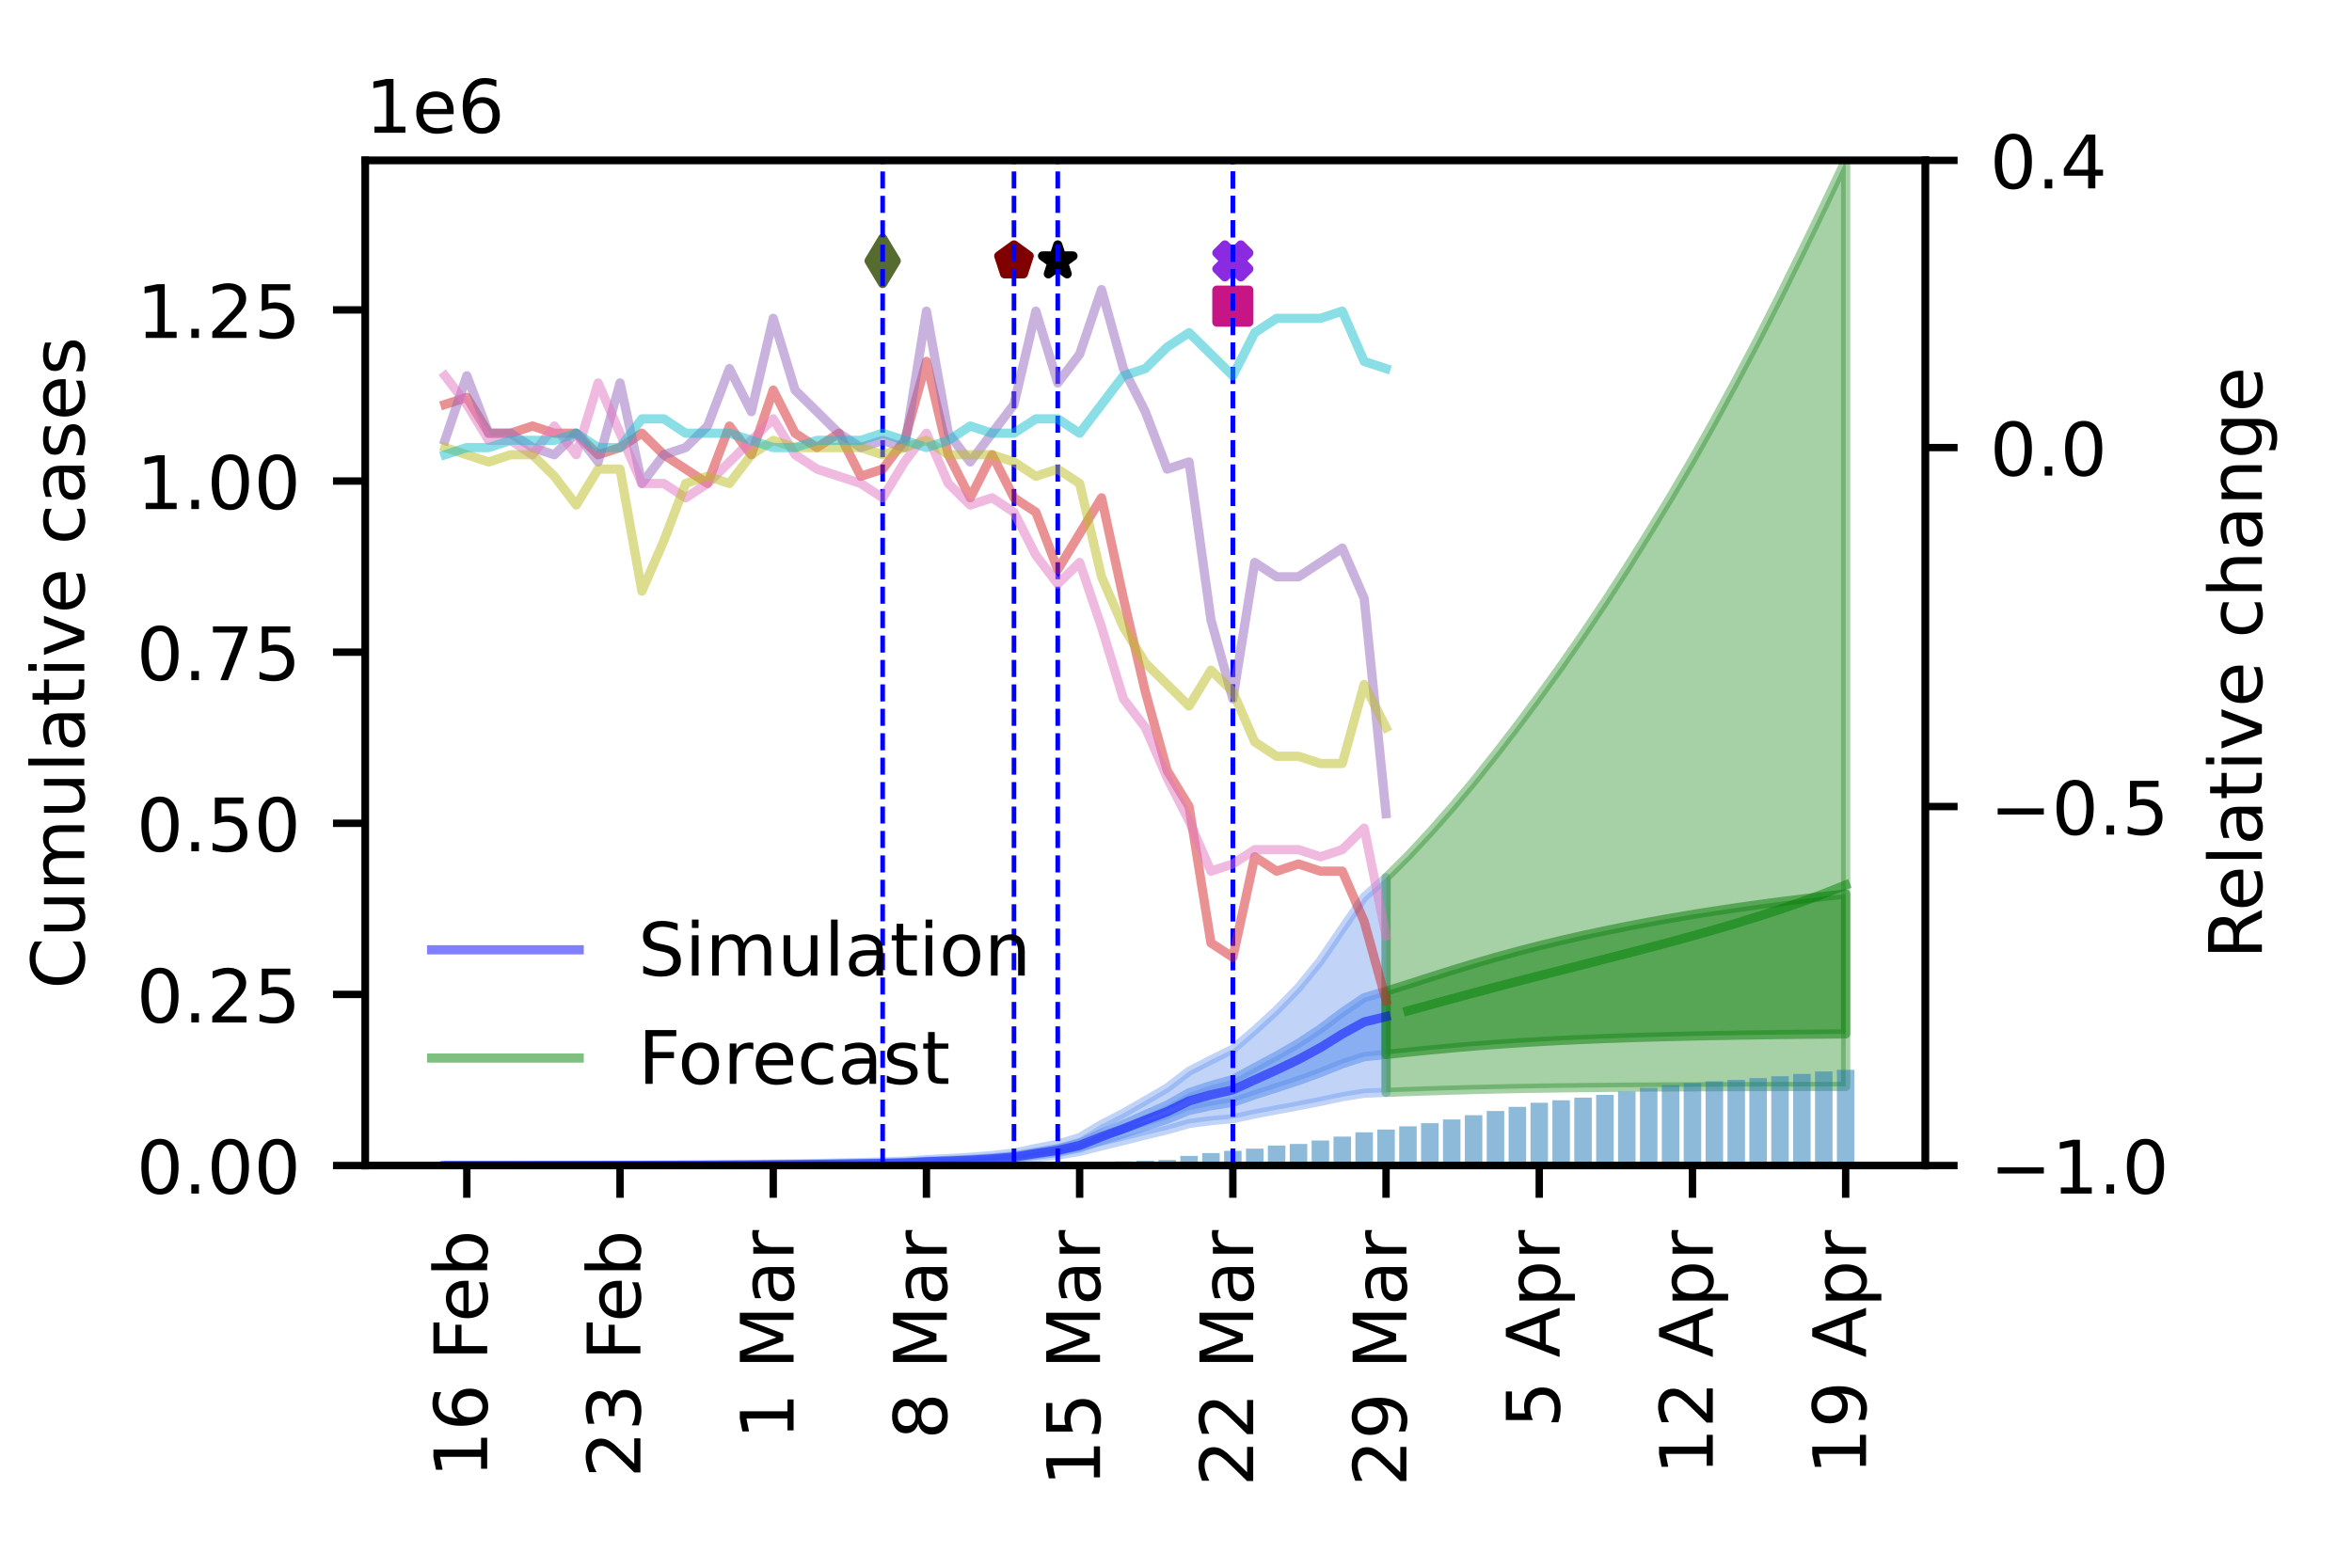 <?xml version="1.0" encoding="utf-8" standalone="no"?>
<!DOCTYPE svg PUBLIC "-//W3C//DTD SVG 1.1//EN"
  "http://www.w3.org/Graphics/SVG/1.1/DTD/svg11.dtd">
<!-- Created with matplotlib (https://matplotlib.org/) -->
<svg height="170.079pt" version="1.1" viewBox="0 0 255.118 170.079" width="255.118pt" xmlns="http://www.w3.org/2000/svg" xmlns:xlink="http://www.w3.org/1999/xlink">
 <defs>
  <style type="text/css">
*{stroke-linecap:butt;stroke-linejoin:round;}
  </style>
 </defs>
 <g id="figure_1">
  <g id="patch_1">
   <path d="M 0 170.079 
L 255.118 170.079 
L 255.118 0 
L 0 0 
z
" style="fill:#ffffff;"/>
  </g>
  <g id="axes_1">
   <g id="patch_2">
    <path d="M 39.62 126.449 
L 208.838 126.449 
L 208.838 17.4 
L 39.62 17.4 
z
" style="fill:#ffffff;"/>
   </g>
   <g id="PolyCollection_1">
    <defs>
     <path d="M 48.261 -43.633 
L 48.261 -43.63 
L 50.635 -43.631 
L 53.009 -43.631 
L 55.383 -43.631 
L 57.757 -43.631 
L 60.131 -43.632 
L 62.505 -43.632 
L 64.879 -43.633 
L 67.253 -43.634 
L 69.627 -43.635 
L 72.001 -43.636 
L 74.375 -43.638 
L 76.749 -43.641 
L 79.123 -43.645 
L 81.497 -43.65 
L 83.871 -43.66 
L 86.245 -43.671 
L 88.619 -43.684 
L 90.993 -43.7 
L 93.367 -43.719 
L 95.741 -43.745 
L 98.115 -43.777 
L 100.489 -43.858 
L 102.863 -43.916 
L 105.237 -43.982 
L 107.611 -44.085 
L 109.985 -44.234 
L 112.359 -44.509 
L 114.733 -44.769 
L 117.107 -45.161 
L 119.481 -45.761 
L 121.855 -46.336 
L 124.229 -46.937 
L 126.603 -47.504 
L 128.977 -48.188 
L 131.351 -48.502 
L 133.725 -48.715 
L 136.099 -49.225 
L 138.473 -49.677 
L 140.847 -50.12 
L 143.221 -50.591 
L 145.595 -51.097 
L 147.969 -51.478 
L 150.343 -51.569 
L 150.343 -74.851 
L 150.343 -74.851 
L 147.969 -72.755 
L 145.595 -69.318 
L 143.221 -65.828 
L 140.847 -62.923 
L 138.473 -60.47 
L 136.099 -58.301 
L 133.725 -56.257 
L 131.351 -55.083 
L 128.977 -53.858 
L 126.603 -52.046 
L 124.229 -50.667 
L 121.855 -49.3 
L 119.481 -48.082 
L 117.107 -46.663 
L 114.733 -45.937 
L 112.359 -45.484 
L 109.985 -44.979 
L 107.611 -44.718 
L 105.237 -44.527 
L 102.863 -44.389 
L 100.489 -44.27 
L 98.115 -44.098 
L 95.741 -44.021 
L 93.367 -43.957 
L 90.993 -43.904 
L 88.619 -43.859 
L 86.245 -43.82 
L 83.871 -43.786 
L 81.497 -43.748 
L 79.123 -43.727 
L 76.749 -43.707 
L 74.375 -43.694 
L 72.001 -43.684 
L 69.627 -43.675 
L 67.253 -43.669 
L 64.879 -43.66 
L 62.505 -43.655 
L 60.131 -43.65 
L 57.757 -43.647 
L 55.383 -43.644 
L 53.009 -43.64 
L 50.635 -43.637 
L 48.261 -43.633 
z
" id="mb5a19b6f37" style="stroke:#6495ed;stroke-opacity:0.4;"/>
    </defs>
    <g clip-path="url(#p55fddea83b)">
     <use style="fill:#6495ed;fill-opacity:0.4;stroke:#6495ed;stroke-opacity:0.4;" x="0" xlink:href="#mb5a19b6f37" y="170.079"/>
    </g>
   </g>
   <g id="PolyCollection_2">
    <defs>
     <path d="M 48.261 -43.632 
L 48.261 -43.631 
L 50.635 -43.631 
L 53.009 -43.632 
L 55.383 -43.633 
L 57.757 -43.633 
L 60.131 -43.634 
L 62.505 -43.635 
L 64.879 -43.637 
L 67.253 -43.639 
L 69.627 -43.641 
L 72.001 -43.644 
L 74.375 -43.647 
L 76.749 -43.652 
L 79.123 -43.66 
L 81.497 -43.668 
L 83.871 -43.684 
L 86.245 -43.7 
L 88.619 -43.72 
L 90.993 -43.743 
L 93.367 -43.77 
L 95.741 -43.806 
L 98.115 -43.85 
L 100.489 -43.955 
L 102.863 -44.029 
L 105.237 -44.113 
L 107.611 -44.24 
L 109.985 -44.418 
L 112.359 -44.756 
L 114.733 -45.066 
L 117.107 -45.543 
L 119.481 -46.355 
L 121.855 -47.094 
L 124.229 -47.894 
L 126.603 -48.663 
L 128.977 -49.62 
L 131.351 -50.121 
L 133.725 -50.491 
L 136.099 -51.306 
L 138.473 -52.071 
L 140.847 -52.853 
L 143.221 -53.713 
L 145.595 -54.67 
L 147.969 -55.442 
L 150.343 -55.683 
L 150.343 -62.54 
L 150.343 -62.54 
L 147.969 -61.84 
L 145.595 -60.233 
L 143.221 -58.447 
L 140.847 -56.886 
L 138.473 -55.52 
L 136.099 -54.246 
L 133.725 -52.96 
L 131.351 -52.305 
L 128.977 -51.52 
L 126.603 -50.181 
L 124.229 -49.14 
L 121.855 -48.083 
L 119.481 -47.124 
L 117.107 -46.044 
L 114.733 -45.454 
L 112.359 -45.079 
L 109.985 -44.665 
L 107.611 -44.449 
L 105.237 -44.293 
L 102.863 -44.185 
L 100.489 -44.091 
L 98.115 -43.955 
L 95.741 -43.897 
L 93.367 -43.848 
L 90.993 -43.81 
L 88.619 -43.777 
L 86.245 -43.748 
L 83.871 -43.725 
L 81.497 -43.699 
L 79.123 -43.686 
L 76.749 -43.673 
L 74.375 -43.664 
L 72.001 -43.658 
L 69.627 -43.653 
L 67.253 -43.65 
L 64.879 -43.645 
L 62.505 -43.642 
L 60.131 -43.64 
L 57.757 -43.638 
L 55.383 -43.636 
L 53.009 -43.635 
L 50.635 -43.633 
L 48.261 -43.632 
z
" id="mcb02dfc35e" style="stroke:#6495ed;stroke-opacity:0.6;"/>
    </defs>
    <g clip-path="url(#p55fddea83b)">
     <use style="fill:#6495ed;fill-opacity:0.6;stroke:#6495ed;stroke-opacity:0.6;" x="0" xlink:href="#mcb02dfc35e" y="170.079"/>
    </g>
   </g>
   <g id="PolyCollection_3">
    <defs>
     <path d="M 150.343 -74.851 
L 150.343 -51.569 
L 152.717 -51.656 
L 155.091 -51.739 
L 157.465 -51.813 
L 159.839 -51.878 
L 162.213 -51.934 
L 164.587 -51.983 
L 166.961 -52.023 
L 169.335 -52.058 
L 171.709 -52.087 
L 174.083 -52.11 
L 176.457 -52.13 
L 178.831 -52.147 
L 181.205 -52.161 
L 183.579 -52.172 
L 185.953 -52.182 
L 188.327 -52.19 
L 190.701 -52.196 
L 193.075 -52.202 
L 195.449 -52.206 
L 197.823 -52.21 
L 200.197 -52.213 
L 200.197 -152.679 
L 200.197 -152.679 
L 197.823 -147.659 
L 195.449 -142.764 
L 193.075 -137.96 
L 190.701 -133.293 
L 188.327 -128.794 
L 185.953 -124.419 
L 183.579 -120.19 
L 181.205 -116.144 
L 178.831 -112.25 
L 176.457 -108.433 
L 174.083 -104.767 
L 171.709 -101.235 
L 169.335 -97.812 
L 166.961 -94.524 
L 164.587 -91.338 
L 162.213 -88.254 
L 159.839 -85.275 
L 157.465 -82.448 
L 155.091 -79.753 
L 152.717 -77.206 
L 150.343 -74.851 
z
" id="m631fbbb62b" style="stroke:#228b22;stroke-opacity:0.4;"/>
    </defs>
    <g clip-path="url(#p55fddea83b)">
     <use style="fill:#228b22;fill-opacity:0.4;stroke:#228b22;stroke-opacity:0.4;" x="0" xlink:href="#m631fbbb62b" y="170.079"/>
    </g>
   </g>
   <g id="PolyCollection_4">
    <defs>
     <path d="M 150.343 -62.54 
L 150.343 -55.683 
L 152.717 -55.929 
L 155.091 -56.167 
L 157.465 -56.39 
L 159.839 -56.592 
L 162.213 -56.774 
L 164.587 -56.936 
L 166.961 -57.078 
L 169.335 -57.203 
L 171.709 -57.312 
L 174.083 -57.408 
L 176.457 -57.491 
L 178.831 -57.564 
L 181.205 -57.627 
L 183.579 -57.683 
L 185.953 -57.731 
L 188.327 -57.773 
L 190.701 -57.809 
L 193.075 -57.841 
L 195.449 -57.869 
L 197.823 -57.893 
L 200.197 -57.914 
L 200.197 -73.088 
L 200.197 -73.088 
L 197.823 -72.822 
L 195.449 -72.541 
L 193.075 -72.243 
L 190.701 -71.928 
L 188.327 -71.594 
L 185.953 -71.239 
L 183.579 -70.862 
L 181.205 -70.46 
L 178.831 -70.034 
L 176.457 -69.58 
L 174.083 -69.1 
L 171.709 -68.591 
L 169.335 -68.049 
L 166.961 -67.477 
L 164.587 -66.864 
L 162.213 -66.214 
L 159.839 -65.525 
L 157.465 -64.802 
L 155.091 -64.05 
L 152.717 -63.288 
L 150.343 -62.54 
z
" id="mbbcbceb2f5" style="stroke:#228b22;stroke-opacity:0.6;"/>
    </defs>
    <g clip-path="url(#p55fddea83b)">
     <use style="fill:#228b22;fill-opacity:0.6;stroke:#228b22;stroke-opacity:0.6;" x="0" xlink:href="#mbbcbceb2f5" y="170.079"/>
    </g>
   </g>
   <g id="PathCollection_1">
    <defs>
     <path d="M -0.866 1.732 
L 0 0.866 
L 0.866 1.732 
L 1.732 0.866 
L 0.866 0 
L 1.732 -0.866 
L 0.866 -1.732 
L 0 -0.866 
L -0.866 -1.732 
L -1.732 -0.866 
L -0.866 0 
L -1.732 0.866 
z
" id="m91abca6d76" style="stroke:#8a2be2;"/>
    </defs>
    <g clip-path="url(#p55fddea83b)">
     <use style="fill:#8a2be2;stroke:#8a2be2;" x="133.725" xlink:href="#m91abca6d76" y="28.305"/>
    </g>
   </g>
   <g id="PathCollection_2">
    <defs>
     <path d="M 0 -1.732 
L -0.389 -0.535 
L -1.647 -0.535 
L -0.629 0.204 
L -1.018 1.401 
L -0 0.662 
L 1.018 1.401 
L 0.629 0.204 
L 1.647 -0.535 
L 0.389 -0.535 
z
" id="mb34e54c71e" style="stroke:#000000;"/>
    </defs>
    <g clip-path="url(#p55fddea83b)">
     <use style="stroke:#000000;" x="114.733" xlink:href="#mb34e54c71e" y="28.305"/>
    </g>
   </g>
   <g id="PathCollection_3">
    <defs>
     <path d="M -1.732 1.732 
L 1.732 1.732 
L 1.732 -1.732 
L -1.732 -1.732 
z
" id="maecc2f9d85" style="stroke:#c71585;"/>
    </defs>
    <g clip-path="url(#p55fddea83b)">
     <use style="fill:#c71585;stroke:#c71585;" x="133.725" xlink:href="#maecc2f9d85" y="33.212"/>
    </g>
   </g>
   <g id="PathCollection_4">
    <defs>
     <path d="M 0 -1.732 
L -1.647 -0.535 
L -1.018 1.401 
L 1.018 1.401 
L 1.647 -0.535 
z
" id="mde4d536807" style="stroke:#800000;"/>
    </defs>
    <g clip-path="url(#p55fddea83b)">
     <use style="fill:#800000;stroke:#800000;" x="109.985" xlink:href="#mde4d536807" y="28.305"/>
    </g>
   </g>
   <g id="PathCollection_5">
    <defs>
     <path d="M -0 2.449 
L 1.47 0 
L 0 -2.449 
L -1.47 -0 
z
" id="m36ecbe4a88" style="stroke:#556b2f;"/>
    </defs>
    <g clip-path="url(#p55fddea83b)">
     <use style="fill:#556b2f;stroke:#556b2f;" x="95.741" xlink:href="#m36ecbe4a88" y="28.305"/>
    </g>
   </g>
   <g id="patch_3">
    <path clip-path="url(#p55fddea83b)" d="M 47.312 126.449 
L 49.211 126.449 
L 49.211 126.449 
L 47.312 126.449 
z
" style="fill:#1f77b4;opacity:0.5;"/>
   </g>
   <g id="patch_4">
    <path clip-path="url(#p55fddea83b)" d="M 49.686 126.449 
L 51.585 126.449 
L 51.585 126.449 
L 49.686 126.449 
z
" style="fill:#1f77b4;opacity:0.5;"/>
   </g>
   <g id="patch_5">
    <path clip-path="url(#p55fddea83b)" d="M 52.06 126.449 
L 53.959 126.449 
L 53.959 126.449 
L 52.06 126.449 
z
" style="fill:#1f77b4;opacity:0.5;"/>
   </g>
   <g id="patch_6">
    <path clip-path="url(#p55fddea83b)" d="M 54.434 126.449 
L 56.333 126.449 
L 56.333 126.449 
L 54.434 126.449 
z
" style="fill:#1f77b4;opacity:0.5;"/>
   </g>
   <g id="patch_7">
    <path clip-path="url(#p55fddea83b)" d="M 56.808 126.449 
L 58.707 126.449 
L 58.707 126.449 
L 56.808 126.449 
z
" style="fill:#1f77b4;opacity:0.5;"/>
   </g>
   <g id="patch_8">
    <path clip-path="url(#p55fddea83b)" d="M 59.182 126.449 
L 61.081 126.449 
L 61.081 126.449 
L 59.182 126.449 
z
" style="fill:#1f77b4;opacity:0.5;"/>
   </g>
   <g id="patch_9">
    <path clip-path="url(#p55fddea83b)" d="M 61.556 126.449 
L 63.455 126.449 
L 63.455 126.449 
L 61.556 126.449 
z
" style="fill:#1f77b4;opacity:0.5;"/>
   </g>
   <g id="patch_10">
    <path clip-path="url(#p55fddea83b)" d="M 63.93 126.449 
L 65.829 126.449 
L 65.829 126.449 
L 63.93 126.449 
z
" style="fill:#1f77b4;opacity:0.5;"/>
   </g>
   <g id="patch_11">
    <path clip-path="url(#p55fddea83b)" d="M 66.304 126.449 
L 68.203 126.449 
L 68.203 126.449 
L 66.304 126.449 
z
" style="fill:#1f77b4;opacity:0.5;"/>
   </g>
   <g id="patch_12">
    <path clip-path="url(#p55fddea83b)" d="M 68.678 126.449 
L 70.577 126.449 
L 70.577 126.449 
L 68.678 126.449 
z
" style="fill:#1f77b4;opacity:0.5;"/>
   </g>
   <g id="patch_13">
    <path clip-path="url(#p55fddea83b)" d="M 71.052 126.449 
L 72.951 126.449 
L 72.951 126.449 
L 71.052 126.449 
z
" style="fill:#1f77b4;opacity:0.5;"/>
   </g>
   <g id="patch_14">
    <path clip-path="url(#p55fddea83b)" d="M 73.426 126.449 
L 75.325 126.449 
L 75.325 126.449 
L 73.426 126.449 
z
" style="fill:#1f77b4;opacity:0.5;"/>
   </g>
   <g id="patch_15">
    <path clip-path="url(#p55fddea83b)" d="M 75.8 126.449 
L 77.699 126.449 
L 77.699 126.448 
L 75.8 126.448 
z
" style="fill:#1f77b4;opacity:0.5;"/>
   </g>
   <g id="patch_16">
    <path clip-path="url(#p55fddea83b)" d="M 78.174 126.449 
L 80.073 126.449 
L 80.073 126.446 
L 78.174 126.446 
z
" style="fill:#1f77b4;opacity:0.5;"/>
   </g>
   <g id="patch_17">
    <path clip-path="url(#p55fddea83b)" d="M 80.548 126.449 
L 82.447 126.449 
L 82.447 126.446 
L 80.548 126.446 
z
" style="fill:#1f77b4;opacity:0.5;"/>
   </g>
   <g id="patch_18">
    <path clip-path="url(#p55fddea83b)" d="M 82.922 126.449 
L 84.821 126.449 
L 84.821 126.442 
L 82.922 126.442 
z
" style="fill:#1f77b4;opacity:0.5;"/>
   </g>
   <g id="patch_19">
    <path clip-path="url(#p55fddea83b)" d="M 85.296 126.449 
L 87.195 126.449 
L 87.195 126.44 
L 85.296 126.44 
z
" style="fill:#1f77b4;opacity:0.5;"/>
   </g>
   <g id="patch_20">
    <path clip-path="url(#p55fddea83b)" d="M 87.67 126.449 
L 89.569 126.449 
L 89.569 126.438 
L 87.67 126.438 
z
" style="fill:#1f77b4;opacity:0.5;"/>
   </g>
   <g id="patch_21">
    <path clip-path="url(#p55fddea83b)" d="M 90.044 126.449 
L 91.943 126.449 
L 91.943 126.435 
L 90.044 126.435 
z
" style="fill:#1f77b4;opacity:0.5;"/>
   </g>
   <g id="patch_22">
    <path clip-path="url(#p55fddea83b)" d="M 92.418 126.449 
L 94.317 126.449 
L 94.317 126.43 
L 92.418 126.43 
z
" style="fill:#1f77b4;opacity:0.5;"/>
   </g>
   <g id="patch_23">
    <path clip-path="url(#p55fddea83b)" d="M 94.792 126.449 
L 96.691 126.449 
L 96.691 126.42 
L 94.792 126.42 
z
" style="fill:#1f77b4;opacity:0.5;"/>
   </g>
   <g id="patch_24">
    <path clip-path="url(#p55fddea83b)" d="M 97.166 126.449 
L 99.065 126.449 
L 99.065 126.399 
L 97.166 126.399 
z
" style="fill:#1f77b4;opacity:0.5;"/>
   </g>
   <g id="patch_25">
    <path clip-path="url(#p55fddea83b)" d="M 99.54 126.449 
L 101.439 126.449 
L 101.439 126.387 
L 99.54 126.387 
z
" style="fill:#1f77b4;opacity:0.5;"/>
   </g>
   <g id="patch_26">
    <path clip-path="url(#p55fddea83b)" d="M 101.914 126.449 
L 103.813 126.449 
L 103.813 126.383 
L 101.914 126.383 
z
" style="fill:#1f77b4;opacity:0.5;"/>
   </g>
   <g id="patch_27">
    <path clip-path="url(#p55fddea83b)" d="M 104.288 126.449 
L 106.187 126.449 
L 106.187 126.365 
L 104.288 126.365 
z
" style="fill:#1f77b4;opacity:0.5;"/>
   </g>
   <g id="patch_28">
    <path clip-path="url(#p55fddea83b)" d="M 106.662 126.449 
L 108.561 126.449 
L 108.561 126.354 
L 106.662 126.354 
z
" style="fill:#1f77b4;opacity:0.5;"/>
   </g>
   <g id="patch_29">
    <path clip-path="url(#p55fddea83b)" d="M 109.036 126.449 
L 110.935 126.449 
L 110.935 126.333 
L 109.036 126.333 
z
" style="fill:#1f77b4;opacity:0.5;"/>
   </g>
   <g id="patch_30">
    <path clip-path="url(#p55fddea83b)" d="M 111.41 126.449 
L 113.309 126.449 
L 113.309 126.274 
L 111.41 126.274 
z
" style="fill:#1f77b4;opacity:0.5;"/>
   </g>
   <g id="patch_31">
    <path clip-path="url(#p55fddea83b)" d="M 113.783 126.449 
L 115.683 126.449 
L 115.683 126.222 
L 113.783 126.222 
z
" style="fill:#1f77b4;opacity:0.5;"/>
   </g>
   <g id="patch_32">
    <path clip-path="url(#p55fddea83b)" d="M 116.157 126.449 
L 118.057 126.449 
L 118.057 126.168 
L 116.157 126.168 
z
" style="fill:#1f77b4;opacity:0.5;"/>
   </g>
   <g id="patch_33">
    <path clip-path="url(#p55fddea83b)" d="M 118.531 126.449 
L 120.431 126.449 
L 120.431 126.091 
L 118.531 126.091 
z
" style="fill:#1f77b4;opacity:0.5;"/>
   </g>
   <g id="patch_34">
    <path clip-path="url(#p55fddea83b)" d="M 120.905 126.449 
L 122.805 126.449 
L 122.805 126.003 
L 120.905 126.003 
z
" style="fill:#1f77b4;opacity:0.5;"/>
   </g>
   <g id="patch_35">
    <path clip-path="url(#p55fddea83b)" d="M 123.279 126.449 
L 125.179 126.449 
L 125.179 125.918 
L 123.279 125.918 
z
" style="fill:#1f77b4;opacity:0.5;"/>
   </g>
   <g id="patch_36">
    <path clip-path="url(#p55fddea83b)" d="M 125.653 126.449 
L 127.553 126.449 
L 127.553 125.841 
L 125.653 125.841 
z
" style="fill:#1f77b4;opacity:0.5;"/>
   </g>
   <g id="patch_37">
    <path clip-path="url(#p55fddea83b)" d="M 128.027 126.449 
L 129.927 126.449 
L 129.927 125.4 
L 128.027 125.4 
z
" style="fill:#1f77b4;opacity:0.5;"/>
   </g>
   <g id="patch_38">
    <path clip-path="url(#p55fddea83b)" d="M 130.401 126.449 
L 132.301 126.449 
L 132.301 125.099 
L 130.401 125.099 
z
" style="fill:#1f77b4;opacity:0.5;"/>
   </g>
   <g id="patch_39">
    <path clip-path="url(#p55fddea83b)" d="M 132.775 126.449 
L 134.675 126.449 
L 134.675 124.856 
L 132.775 124.856 
z
" style="fill:#1f77b4;opacity:0.5;"/>
   </g>
   <g id="patch_40">
    <path clip-path="url(#p55fddea83b)" d="M 135.149 126.449 
L 137.049 126.449 
L 137.049 124.61 
L 135.149 124.61 
z
" style="fill:#1f77b4;opacity:0.5;"/>
   </g>
   <g id="patch_41">
    <path clip-path="url(#p55fddea83b)" d="M 137.523 126.449 
L 139.423 126.449 
L 139.423 124.281 
L 137.523 124.281 
z
" style="fill:#1f77b4;opacity:0.5;"/>
   </g>
   <g id="patch_42">
    <path clip-path="url(#p55fddea83b)" d="M 139.897 126.449 
L 141.797 126.449 
L 141.797 124.107 
L 139.897 124.107 
z
" style="fill:#1f77b4;opacity:0.5;"/>
   </g>
   <g id="patch_43">
    <path clip-path="url(#p55fddea83b)" d="M 142.271 126.449 
L 144.171 126.449 
L 144.171 123.739 
L 142.271 123.739 
z
" style="fill:#1f77b4;opacity:0.5;"/>
   </g>
   <g id="patch_44">
    <path clip-path="url(#p55fddea83b)" d="M 144.645 126.449 
L 146.545 126.449 
L 146.545 123.309 
L 144.645 123.309 
z
" style="fill:#1f77b4;opacity:0.5;"/>
   </g>
   <g id="patch_45">
    <path clip-path="url(#p55fddea83b)" d="M 147.019 126.449 
L 148.919 126.449 
L 148.919 122.842 
L 147.019 122.842 
z
" style="fill:#1f77b4;opacity:0.5;"/>
   </g>
   <g id="patch_46">
    <path clip-path="url(#p55fddea83b)" d="M 149.393 126.449 
L 151.293 126.449 
L 151.293 122.548 
L 149.393 122.548 
z
" style="fill:#1f77b4;opacity:0.5;"/>
   </g>
   <g id="patch_47">
    <path clip-path="url(#p55fddea83b)" d="M 151.767 126.449 
L 153.667 126.449 
L 153.667 122.195 
L 151.767 122.195 
z
" style="fill:#1f77b4;opacity:0.5;"/>
   </g>
   <g id="patch_48">
    <path clip-path="url(#p55fddea83b)" d="M 154.141 126.449 
L 156.041 126.449 
L 156.041 121.852 
L 154.141 121.852 
z
" style="fill:#1f77b4;opacity:0.5;"/>
   </g>
   <g id="patch_49">
    <path clip-path="url(#p55fddea83b)" d="M 156.515 126.449 
L 158.415 126.449 
L 158.415 121.447 
L 156.515 121.447 
z
" style="fill:#1f77b4;opacity:0.5;"/>
   </g>
   <g id="patch_50">
    <path clip-path="url(#p55fddea83b)" d="M 158.889 126.449 
L 160.789 126.449 
L 160.789 120.99 
L 158.889 120.99 
z
" style="fill:#1f77b4;opacity:0.5;"/>
   </g>
   <g id="patch_51">
    <path clip-path="url(#p55fddea83b)" d="M 161.263 126.449 
L 163.163 126.449 
L 163.163 120.531 
L 161.263 120.531 
z
" style="fill:#1f77b4;opacity:0.5;"/>
   </g>
   <g id="patch_52">
    <path clip-path="url(#p55fddea83b)" d="M 163.637 126.449 
L 165.537 126.449 
L 165.537 120.08 
L 163.637 120.08 
z
" style="fill:#1f77b4;opacity:0.5;"/>
   </g>
   <g id="patch_53">
    <path clip-path="url(#p55fddea83b)" d="M 166.011 126.449 
L 167.91 126.449 
L 167.91 119.639 
L 166.011 119.639 
z
" style="fill:#1f77b4;opacity:0.5;"/>
   </g>
   <g id="patch_54">
    <path clip-path="url(#p55fddea83b)" d="M 168.385 126.449 
L 170.284 126.449 
L 170.284 119.366 
L 168.385 119.366 
z
" style="fill:#1f77b4;opacity:0.5;"/>
   </g>
   <g id="patch_55">
    <path clip-path="url(#p55fddea83b)" d="M 170.759 126.449 
L 172.658 126.449 
L 172.658 119.081 
L 170.759 119.081 
z
" style="fill:#1f77b4;opacity:0.5;"/>
   </g>
   <g id="patch_56">
    <path clip-path="url(#p55fddea83b)" d="M 173.133 126.449 
L 175.032 126.449 
L 175.032 118.784 
L 173.133 118.784 
z
" style="fill:#1f77b4;opacity:0.5;"/>
   </g>
   <g id="patch_57">
    <path clip-path="url(#p55fddea83b)" d="M 175.507 126.449 
L 177.406 126.449 
L 177.406 118.415 
L 175.507 118.415 
z
" style="fill:#1f77b4;opacity:0.5;"/>
   </g>
   <g id="patch_58">
    <path clip-path="url(#p55fddea83b)" d="M 177.881 126.449 
L 179.78 126.449 
L 179.78 118.019 
L 177.881 118.019 
z
" style="fill:#1f77b4;opacity:0.5;"/>
   </g>
   <g id="patch_59">
    <path clip-path="url(#p55fddea83b)" d="M 180.255 126.449 
L 182.154 126.449 
L 182.154 117.712 
L 180.255 117.712 
z
" style="fill:#1f77b4;opacity:0.5;"/>
   </g>
   <g id="patch_60">
    <path clip-path="url(#p55fddea83b)" d="M 182.629 126.449 
L 184.528 126.449 
L 184.528 117.503 
L 182.629 117.503 
z
" style="fill:#1f77b4;opacity:0.5;"/>
   </g>
   <g id="patch_61">
    <path clip-path="url(#p55fddea83b)" d="M 185.003 126.449 
L 186.902 126.449 
L 186.902 117.314 
L 185.003 117.314 
z
" style="fill:#1f77b4;opacity:0.5;"/>
   </g>
   <g id="patch_62">
    <path clip-path="url(#p55fddea83b)" d="M 187.377 126.449 
L 189.276 126.449 
L 189.276 117.16 
L 187.377 117.16 
z
" style="fill:#1f77b4;opacity:0.5;"/>
   </g>
   <g id="patch_63">
    <path clip-path="url(#p55fddea83b)" d="M 189.751 126.449 
L 191.65 126.449 
L 191.65 116.975 
L 189.751 116.975 
z
" style="fill:#1f77b4;opacity:0.5;"/>
   </g>
   <g id="patch_64">
    <path clip-path="url(#p55fddea83b)" d="M 192.125 126.449 
L 194.024 126.449 
L 194.024 116.762 
L 192.125 116.762 
z
" style="fill:#1f77b4;opacity:0.5;"/>
   </g>
   <g id="patch_65">
    <path clip-path="url(#p55fddea83b)" d="M 194.499 126.449 
L 196.398 126.449 
L 196.398 116.511 
L 194.499 116.511 
z
" style="fill:#1f77b4;opacity:0.5;"/>
   </g>
   <g id="patch_66">
    <path clip-path="url(#p55fddea83b)" d="M 196.873 126.449 
L 198.772 126.449 
L 198.772 116.243 
L 196.873 116.243 
z
" style="fill:#1f77b4;opacity:0.5;"/>
   </g>
   <g id="patch_67">
    <path clip-path="url(#p55fddea83b)" d="M 199.247 126.449 
L 201.146 126.449 
L 201.146 116.061 
L 199.247 116.061 
z
" style="fill:#1f77b4;opacity:0.5;"/>
   </g>
   <g id="matplotlib.axis_1">
    <g id="xtick_1">
     <g id="line2d_1">
      <defs>
       <path d="M 0 0 
L 0 3.5 
" id="ma083cf50a1" style="stroke:#000000;stroke-width:0.8;"/>
      </defs>
      <g>
       <use style="stroke:#000000;stroke-width:0.8;" x="200.197" xlink:href="#ma083cf50a1" y="126.449"/>
      </g>
     </g>
     <g id="text_1">
      <!-- 19 Apr -->
      <defs>
       <path d="M 12.406 8.297 
L 28.516 8.297 
L 28.516 63.922 
L 10.984 60.406 
L 10.984 69.391 
L 28.422 72.906 
L 38.281 72.906 
L 38.281 8.297 
L 54.391 8.297 
L 54.391 0 
L 12.406 0 
z
" id="DejaVuSans-49"/>
       <path d="M 10.984 1.516 
L 10.984 10.5 
Q 14.703 8.734 18.5 7.812 
Q 22.312 6.891 25.984 6.891 
Q 35.75 6.891 40.891 13.453 
Q 46.047 20.016 46.781 33.406 
Q 43.953 29.203 39.594 26.953 
Q 35.25 24.703 29.984 24.703 
Q 19.047 24.703 12.672 31.312 
Q 6.297 37.938 6.297 49.422 
Q 6.297 60.641 12.938 67.422 
Q 19.578 74.219 30.609 74.219 
Q 43.266 74.219 49.922 64.516 
Q 56.594 54.828 56.594 36.375 
Q 56.594 19.141 48.406 8.859 
Q 40.234 -1.422 26.422 -1.422 
Q 22.703 -1.422 18.891 -0.688 
Q 15.094 0.047 10.984 1.516 
z
M 30.609 32.422 
Q 37.25 32.422 41.125 36.953 
Q 45.016 41.5 45.016 49.422 
Q 45.016 57.281 41.125 61.844 
Q 37.25 66.406 30.609 66.406 
Q 23.969 66.406 20.094 61.844 
Q 16.219 57.281 16.219 49.422 
Q 16.219 41.5 20.094 36.953 
Q 23.969 32.422 30.609 32.422 
z
" id="DejaVuSans-57"/>
       <path id="DejaVuSans-32"/>
       <path d="M 34.188 63.188 
L 20.797 26.906 
L 47.609 26.906 
z
M 28.609 72.906 
L 39.797 72.906 
L 67.578 0 
L 57.328 0 
L 50.688 18.703 
L 17.828 18.703 
L 11.188 0 
L 0.781 0 
z
" id="DejaVuSans-65"/>
       <path d="M 18.109 8.203 
L 18.109 -20.797 
L 9.078 -20.797 
L 9.078 54.688 
L 18.109 54.688 
L 18.109 46.391 
Q 20.953 51.266 25.266 53.625 
Q 29.594 56 35.594 56 
Q 45.562 56 51.781 48.094 
Q 58.016 40.188 58.016 27.297 
Q 58.016 14.406 51.781 6.484 
Q 45.562 -1.422 35.594 -1.422 
Q 29.594 -1.422 25.266 0.953 
Q 20.953 3.328 18.109 8.203 
z
M 48.688 27.297 
Q 48.688 37.203 44.609 42.844 
Q 40.531 48.484 33.406 48.484 
Q 26.266 48.484 22.188 42.844 
Q 18.109 37.203 18.109 27.297 
Q 18.109 17.391 22.188 11.75 
Q 26.266 6.109 33.406 6.109 
Q 40.531 6.109 44.609 11.75 
Q 48.688 17.391 48.688 27.297 
z
" id="DejaVuSans-112"/>
       <path d="M 41.109 46.297 
Q 39.594 47.172 37.812 47.578 
Q 36.031 48 33.891 48 
Q 26.266 48 22.188 43.047 
Q 18.109 38.094 18.109 28.812 
L 18.109 0 
L 9.078 0 
L 9.078 54.688 
L 18.109 54.688 
L 18.109 46.188 
Q 20.953 51.172 25.484 53.578 
Q 30.031 56 36.531 56 
Q 37.453 56 38.578 55.875 
Q 39.703 55.766 41.062 55.516 
z
" id="DejaVuSans-114"/>
      </defs>
      <g transform="translate(202.404 160.011)rotate(-90)scale(0.08 -0.08)">
       <use xlink:href="#DejaVuSans-49"/>
       <use x="63.623" xlink:href="#DejaVuSans-57"/>
       <use x="127.246" xlink:href="#DejaVuSans-32"/>
       <use x="159.033" xlink:href="#DejaVuSans-65"/>
       <use x="227.441" xlink:href="#DejaVuSans-112"/>
       <use x="290.918" xlink:href="#DejaVuSans-114"/>
      </g>
     </g>
    </g>
    <g id="xtick_2">
     <g id="line2d_2">
      <g>
       <use style="stroke:#000000;stroke-width:0.8;" x="183.579" xlink:href="#ma083cf50a1" y="126.449"/>
      </g>
     </g>
     <g id="text_2">
      <!-- 12 Apr -->
      <defs>
       <path d="M 19.188 8.297 
L 53.609 8.297 
L 53.609 0 
L 7.328 0 
L 7.328 8.297 
Q 12.938 14.109 22.625 23.891 
Q 32.328 33.688 34.812 36.531 
Q 39.547 41.844 41.422 45.531 
Q 43.312 49.219 43.312 52.781 
Q 43.312 58.594 39.234 62.25 
Q 35.156 65.922 28.609 65.922 
Q 23.969 65.922 18.812 64.312 
Q 13.672 62.703 7.812 59.422 
L 7.812 69.391 
Q 13.766 71.781 18.938 73 
Q 24.125 74.219 28.422 74.219 
Q 39.75 74.219 46.484 68.547 
Q 53.219 62.891 53.219 53.422 
Q 53.219 48.922 51.531 44.891 
Q 49.859 40.875 45.406 35.406 
Q 44.188 33.984 37.641 27.219 
Q 31.109 20.453 19.188 8.297 
z
" id="DejaVuSans-50"/>
      </defs>
      <g transform="translate(185.786 160.011)rotate(-90)scale(0.08 -0.08)">
       <use xlink:href="#DejaVuSans-49"/>
       <use x="63.623" xlink:href="#DejaVuSans-50"/>
       <use x="127.246" xlink:href="#DejaVuSans-32"/>
       <use x="159.033" xlink:href="#DejaVuSans-65"/>
       <use x="227.441" xlink:href="#DejaVuSans-112"/>
       <use x="290.918" xlink:href="#DejaVuSans-114"/>
      </g>
     </g>
    </g>
    <g id="xtick_3">
     <g id="line2d_3">
      <g>
       <use style="stroke:#000000;stroke-width:0.8;" x="166.961" xlink:href="#ma083cf50a1" y="126.449"/>
      </g>
     </g>
     <g id="text_3">
      <!-- 5 Apr -->
      <defs>
       <path d="M 10.797 72.906 
L 49.516 72.906 
L 49.516 64.594 
L 19.828 64.594 
L 19.828 46.734 
Q 21.969 47.469 24.109 47.828 
Q 26.266 48.188 28.422 48.188 
Q 40.625 48.188 47.75 41.5 
Q 54.891 34.812 54.891 23.391 
Q 54.891 11.625 47.562 5.094 
Q 40.234 -1.422 26.906 -1.422 
Q 22.312 -1.422 17.547 -0.641 
Q 12.797 0.141 7.719 1.703 
L 7.719 11.625 
Q 12.109 9.234 16.797 8.062 
Q 21.484 6.891 26.703 6.891 
Q 35.156 6.891 40.078 11.328 
Q 45.016 15.766 45.016 23.391 
Q 45.016 31 40.078 35.438 
Q 35.156 39.891 26.703 39.891 
Q 22.75 39.891 18.812 39.016 
Q 14.891 38.141 10.797 36.281 
z
" id="DejaVuSans-53"/>
      </defs>
      <g transform="translate(169.168 154.921)rotate(-90)scale(0.08 -0.08)">
       <use xlink:href="#DejaVuSans-53"/>
       <use x="63.623" xlink:href="#DejaVuSans-32"/>
       <use x="95.41" xlink:href="#DejaVuSans-65"/>
       <use x="163.818" xlink:href="#DejaVuSans-112"/>
       <use x="227.295" xlink:href="#DejaVuSans-114"/>
      </g>
     </g>
    </g>
    <g id="xtick_4">
     <g id="line2d_4">
      <g>
       <use style="stroke:#000000;stroke-width:0.8;" x="150.343" xlink:href="#ma083cf50a1" y="126.449"/>
      </g>
     </g>
     <g id="text_4">
      <!-- 29 Mar -->
      <defs>
       <path d="M 9.812 72.906 
L 24.516 72.906 
L 43.109 23.297 
L 61.812 72.906 
L 76.516 72.906 
L 76.516 0 
L 66.891 0 
L 66.891 64.016 
L 48.094 14.016 
L 38.188 14.016 
L 19.391 64.016 
L 19.391 0 
L 9.812 0 
z
" id="DejaVuSans-77"/>
       <path d="M 34.281 27.484 
Q 23.391 27.484 19.188 25 
Q 14.984 22.516 14.984 16.5 
Q 14.984 11.719 18.141 8.906 
Q 21.297 6.109 26.703 6.109 
Q 34.188 6.109 38.703 11.406 
Q 43.219 16.703 43.219 25.484 
L 43.219 27.484 
z
M 52.203 31.203 
L 52.203 0 
L 43.219 0 
L 43.219 8.297 
Q 40.141 3.328 35.547 0.953 
Q 30.953 -1.422 24.312 -1.422 
Q 15.922 -1.422 10.953 3.297 
Q 6 8.016 6 15.922 
Q 6 25.141 12.172 29.828 
Q 18.359 34.516 30.609 34.516 
L 43.219 34.516 
L 43.219 35.406 
Q 43.219 41.609 39.141 45 
Q 35.062 48.391 27.688 48.391 
Q 23 48.391 18.547 47.266 
Q 14.109 46.141 10.016 43.891 
L 10.016 52.203 
Q 14.938 54.109 19.578 55.047 
Q 24.219 56 28.609 56 
Q 40.484 56 46.344 49.844 
Q 52.203 43.703 52.203 31.203 
z
" id="DejaVuSans-97"/>
      </defs>
      <g transform="translate(152.55 161.265)rotate(-90)scale(0.08 -0.08)">
       <use xlink:href="#DejaVuSans-50"/>
       <use x="63.623" xlink:href="#DejaVuSans-57"/>
       <use x="127.246" xlink:href="#DejaVuSans-32"/>
       <use x="159.033" xlink:href="#DejaVuSans-77"/>
       <use x="245.312" xlink:href="#DejaVuSans-97"/>
       <use x="306.592" xlink:href="#DejaVuSans-114"/>
      </g>
     </g>
    </g>
    <g id="xtick_5">
     <g id="line2d_5">
      <g>
       <use style="stroke:#000000;stroke-width:0.8;" x="133.725" xlink:href="#ma083cf50a1" y="126.449"/>
      </g>
     </g>
     <g id="text_5">
      <!-- 22 Mar -->
      <g transform="translate(135.933 161.265)rotate(-90)scale(0.08 -0.08)">
       <use xlink:href="#DejaVuSans-50"/>
       <use x="63.623" xlink:href="#DejaVuSans-50"/>
       <use x="127.246" xlink:href="#DejaVuSans-32"/>
       <use x="159.033" xlink:href="#DejaVuSans-77"/>
       <use x="245.312" xlink:href="#DejaVuSans-97"/>
       <use x="306.592" xlink:href="#DejaVuSans-114"/>
      </g>
     </g>
    </g>
    <g id="xtick_6">
     <g id="line2d_6">
      <g>
       <use style="stroke:#000000;stroke-width:0.8;" x="117.107" xlink:href="#ma083cf50a1" y="126.449"/>
      </g>
     </g>
     <g id="text_6">
      <!-- 15 Mar -->
      <g transform="translate(119.315 161.265)rotate(-90)scale(0.08 -0.08)">
       <use xlink:href="#DejaVuSans-49"/>
       <use x="63.623" xlink:href="#DejaVuSans-53"/>
       <use x="127.246" xlink:href="#DejaVuSans-32"/>
       <use x="159.033" xlink:href="#DejaVuSans-77"/>
       <use x="245.312" xlink:href="#DejaVuSans-97"/>
       <use x="306.592" xlink:href="#DejaVuSans-114"/>
      </g>
     </g>
    </g>
    <g id="xtick_7">
     <g id="line2d_7">
      <g>
       <use style="stroke:#000000;stroke-width:0.8;" x="100.489" xlink:href="#ma083cf50a1" y="126.449"/>
      </g>
     </g>
     <g id="text_7">
      <!-- 8 Mar -->
      <defs>
       <path d="M 31.781 34.625 
Q 24.75 34.625 20.719 30.859 
Q 16.703 27.094 16.703 20.516 
Q 16.703 13.922 20.719 10.156 
Q 24.75 6.391 31.781 6.391 
Q 38.812 6.391 42.859 10.172 
Q 46.922 13.969 46.922 20.516 
Q 46.922 27.094 42.891 30.859 
Q 38.875 34.625 31.781 34.625 
z
M 21.922 38.812 
Q 15.578 40.375 12.031 44.719 
Q 8.5 49.078 8.5 55.328 
Q 8.5 64.062 14.719 69.141 
Q 20.953 74.219 31.781 74.219 
Q 42.672 74.219 48.875 69.141 
Q 55.078 64.062 55.078 55.328 
Q 55.078 49.078 51.531 44.719 
Q 48 40.375 41.703 38.812 
Q 48.828 37.156 52.797 32.312 
Q 56.781 27.484 56.781 20.516 
Q 56.781 9.906 50.312 4.234 
Q 43.844 -1.422 31.781 -1.422 
Q 19.734 -1.422 13.25 4.234 
Q 6.781 9.906 6.781 20.516 
Q 6.781 27.484 10.781 32.312 
Q 14.797 37.156 21.922 38.812 
z
M 18.312 54.391 
Q 18.312 48.734 21.844 45.562 
Q 25.391 42.391 31.781 42.391 
Q 38.141 42.391 41.719 45.562 
Q 45.312 48.734 45.312 54.391 
Q 45.312 60.062 41.719 63.234 
Q 38.141 66.406 31.781 66.406 
Q 25.391 66.406 21.844 63.234 
Q 18.312 60.062 18.312 54.391 
z
" id="DejaVuSans-56"/>
      </defs>
      <g transform="translate(102.697 156.175)rotate(-90)scale(0.08 -0.08)">
       <use xlink:href="#DejaVuSans-56"/>
       <use x="63.623" xlink:href="#DejaVuSans-32"/>
       <use x="95.41" xlink:href="#DejaVuSans-77"/>
       <use x="181.689" xlink:href="#DejaVuSans-97"/>
       <use x="242.969" xlink:href="#DejaVuSans-114"/>
      </g>
     </g>
    </g>
    <g id="xtick_8">
     <g id="line2d_8">
      <g>
       <use style="stroke:#000000;stroke-width:0.8;" x="83.871" xlink:href="#ma083cf50a1" y="126.449"/>
      </g>
     </g>
     <g id="text_8">
      <!-- 1 Mar -->
      <g transform="translate(86.079 156.175)rotate(-90)scale(0.08 -0.08)">
       <use xlink:href="#DejaVuSans-49"/>
       <use x="63.623" xlink:href="#DejaVuSans-32"/>
       <use x="95.41" xlink:href="#DejaVuSans-77"/>
       <use x="181.689" xlink:href="#DejaVuSans-97"/>
       <use x="242.969" xlink:href="#DejaVuSans-114"/>
      </g>
     </g>
    </g>
    <g id="xtick_9">
     <g id="line2d_9">
      <g>
       <use style="stroke:#000000;stroke-width:0.8;" x="67.253" xlink:href="#ma083cf50a1" y="126.449"/>
      </g>
     </g>
     <g id="text_9">
      <!-- 23 Feb -->
      <defs>
       <path d="M 40.578 39.312 
Q 47.656 37.797 51.625 33 
Q 55.609 28.219 55.609 21.188 
Q 55.609 10.406 48.188 4.484 
Q 40.766 -1.422 27.094 -1.422 
Q 22.516 -1.422 17.656 -0.516 
Q 12.797 0.391 7.625 2.203 
L 7.625 11.719 
Q 11.719 9.328 16.594 8.109 
Q 21.484 6.891 26.812 6.891 
Q 36.078 6.891 40.938 10.547 
Q 45.797 14.203 45.797 21.188 
Q 45.797 27.641 41.281 31.266 
Q 36.766 34.906 28.719 34.906 
L 20.219 34.906 
L 20.219 43.016 
L 29.109 43.016 
Q 36.375 43.016 40.234 45.922 
Q 44.094 48.828 44.094 54.297 
Q 44.094 59.906 40.109 62.906 
Q 36.141 65.922 28.719 65.922 
Q 24.656 65.922 20.016 65.031 
Q 15.375 64.156 9.812 62.312 
L 9.812 71.094 
Q 15.438 72.656 20.344 73.438 
Q 25.25 74.219 29.594 74.219 
Q 40.828 74.219 47.359 69.109 
Q 53.906 64.016 53.906 55.328 
Q 53.906 49.266 50.438 45.094 
Q 46.969 40.922 40.578 39.312 
z
" id="DejaVuSans-51"/>
       <path d="M 9.812 72.906 
L 51.703 72.906 
L 51.703 64.594 
L 19.672 64.594 
L 19.672 43.109 
L 48.578 43.109 
L 48.578 34.812 
L 19.672 34.812 
L 19.672 0 
L 9.812 0 
z
" id="DejaVuSans-70"/>
       <path d="M 56.203 29.594 
L 56.203 25.203 
L 14.891 25.203 
Q 15.484 15.922 20.484 11.062 
Q 25.484 6.203 34.422 6.203 
Q 39.594 6.203 44.453 7.469 
Q 49.312 8.734 54.109 11.281 
L 54.109 2.781 
Q 49.266 0.734 44.188 -0.344 
Q 39.109 -1.422 33.891 -1.422 
Q 20.797 -1.422 13.156 6.188 
Q 5.516 13.812 5.516 26.812 
Q 5.516 40.234 12.766 48.109 
Q 20.016 56 32.328 56 
Q 43.359 56 49.781 48.891 
Q 56.203 41.797 56.203 29.594 
z
M 47.219 32.234 
Q 47.125 39.594 43.094 43.984 
Q 39.062 48.391 32.422 48.391 
Q 24.906 48.391 20.391 44.141 
Q 15.875 39.891 15.188 32.172 
z
" id="DejaVuSans-101"/>
       <path d="M 48.688 27.297 
Q 48.688 37.203 44.609 42.844 
Q 40.531 48.484 33.406 48.484 
Q 26.266 48.484 22.188 42.844 
Q 18.109 37.203 18.109 27.297 
Q 18.109 17.391 22.188 11.75 
Q 26.266 6.109 33.406 6.109 
Q 40.531 6.109 44.609 11.75 
Q 48.688 17.391 48.688 27.297 
z
M 18.109 46.391 
Q 20.953 51.266 25.266 53.625 
Q 29.594 56 35.594 56 
Q 45.562 56 51.781 48.094 
Q 58.016 40.188 58.016 27.297 
Q 58.016 14.406 51.781 6.484 
Q 45.562 -1.422 35.594 -1.422 
Q 29.594 -1.422 25.266 0.953 
Q 20.953 3.328 18.109 8.203 
L 18.109 0 
L 9.078 0 
L 9.078 75.984 
L 18.109 75.984 
z
" id="DejaVuSans-98"/>
      </defs>
      <g transform="translate(69.461 160.334)rotate(-90)scale(0.08 -0.08)">
       <use xlink:href="#DejaVuSans-50"/>
       <use x="63.623" xlink:href="#DejaVuSans-51"/>
       <use x="127.246" xlink:href="#DejaVuSans-32"/>
       <use x="159.033" xlink:href="#DejaVuSans-70"/>
       <use x="211.053" xlink:href="#DejaVuSans-101"/>
       <use x="272.576" xlink:href="#DejaVuSans-98"/>
      </g>
     </g>
    </g>
    <g id="xtick_10">
     <g id="line2d_10">
      <g>
       <use style="stroke:#000000;stroke-width:0.8;" x="50.635" xlink:href="#ma083cf50a1" y="126.449"/>
      </g>
     </g>
     <g id="text_10">
      <!-- 16 Feb -->
      <defs>
       <path d="M 33.016 40.375 
Q 26.375 40.375 22.484 35.828 
Q 18.609 31.297 18.609 23.391 
Q 18.609 15.531 22.484 10.953 
Q 26.375 6.391 33.016 6.391 
Q 39.656 6.391 43.531 10.953 
Q 47.406 15.531 47.406 23.391 
Q 47.406 31.297 43.531 35.828 
Q 39.656 40.375 33.016 40.375 
z
M 52.594 71.297 
L 52.594 62.312 
Q 48.875 64.062 45.094 64.984 
Q 41.312 65.922 37.594 65.922 
Q 27.828 65.922 22.672 59.328 
Q 17.531 52.734 16.797 39.406 
Q 19.672 43.656 24.016 45.922 
Q 28.375 48.188 33.594 48.188 
Q 44.578 48.188 50.953 41.516 
Q 57.328 34.859 57.328 23.391 
Q 57.328 12.156 50.688 5.359 
Q 44.047 -1.422 33.016 -1.422 
Q 20.359 -1.422 13.672 8.266 
Q 6.984 17.969 6.984 36.375 
Q 6.984 53.656 15.188 63.938 
Q 23.391 74.219 37.203 74.219 
Q 40.922 74.219 44.703 73.484 
Q 48.484 72.75 52.594 71.297 
z
" id="DejaVuSans-54"/>
      </defs>
      <g transform="translate(52.843 160.334)rotate(-90)scale(0.08 -0.08)">
       <use xlink:href="#DejaVuSans-49"/>
       <use x="63.623" xlink:href="#DejaVuSans-54"/>
       <use x="127.246" xlink:href="#DejaVuSans-32"/>
       <use x="159.033" xlink:href="#DejaVuSans-70"/>
       <use x="211.053" xlink:href="#DejaVuSans-101"/>
       <use x="272.576" xlink:href="#DejaVuSans-98"/>
      </g>
     </g>
    </g>
   </g>
   <g id="matplotlib.axis_2">
    <g id="ytick_1">
     <g id="line2d_11">
      <defs>
       <path d="M 0 0 
L -3.5 0 
" id="mc9e5988291" style="stroke:#000000;stroke-width:0.8;"/>
      </defs>
      <g>
       <use style="stroke:#000000;stroke-width:0.8;" x="39.62" xlink:href="#mc9e5988291" y="126.449"/>
      </g>
     </g>
     <g id="text_11">
      <!-- 0.00 -->
      <defs>
       <path d="M 31.781 66.406 
Q 24.172 66.406 20.328 58.906 
Q 16.5 51.422 16.5 36.375 
Q 16.5 21.391 20.328 13.891 
Q 24.172 6.391 31.781 6.391 
Q 39.453 6.391 43.281 13.891 
Q 47.125 21.391 47.125 36.375 
Q 47.125 51.422 43.281 58.906 
Q 39.453 66.406 31.781 66.406 
z
M 31.781 74.219 
Q 44.047 74.219 50.516 64.516 
Q 56.984 54.828 56.984 36.375 
Q 56.984 17.969 50.516 8.266 
Q 44.047 -1.422 31.781 -1.422 
Q 19.531 -1.422 13.062 8.266 
Q 6.594 17.969 6.594 36.375 
Q 6.594 54.828 13.062 64.516 
Q 19.531 74.219 31.781 74.219 
z
" id="DejaVuSans-48"/>
       <path d="M 10.688 12.406 
L 21 12.406 
L 21 0 
L 10.688 0 
z
" id="DejaVuSans-46"/>
      </defs>
      <g transform="translate(14.807 129.488)scale(0.08 -0.08)">
       <use xlink:href="#DejaVuSans-48"/>
       <use x="63.623" xlink:href="#DejaVuSans-46"/>
       <use x="95.41" xlink:href="#DejaVuSans-48"/>
       <use x="159.033" xlink:href="#DejaVuSans-48"/>
      </g>
     </g>
    </g>
    <g id="ytick_2">
     <g id="line2d_12">
      <g>
       <use style="stroke:#000000;stroke-width:0.8;" x="39.62" xlink:href="#mc9e5988291" y="107.883"/>
      </g>
     </g>
     <g id="text_12">
      <!-- 0.25 -->
      <g transform="translate(14.807 110.923)scale(0.08 -0.08)">
       <use xlink:href="#DejaVuSans-48"/>
       <use x="63.623" xlink:href="#DejaVuSans-46"/>
       <use x="95.41" xlink:href="#DejaVuSans-50"/>
       <use x="159.033" xlink:href="#DejaVuSans-53"/>
      </g>
     </g>
    </g>
    <g id="ytick_3">
     <g id="line2d_13">
      <g>
       <use style="stroke:#000000;stroke-width:0.8;" x="39.62" xlink:href="#mc9e5988291" y="89.318"/>
      </g>
     </g>
     <g id="text_13">
      <!-- 0.50 -->
      <g transform="translate(14.807 92.357)scale(0.08 -0.08)">
       <use xlink:href="#DejaVuSans-48"/>
       <use x="63.623" xlink:href="#DejaVuSans-46"/>
       <use x="95.41" xlink:href="#DejaVuSans-53"/>
       <use x="159.033" xlink:href="#DejaVuSans-48"/>
      </g>
     </g>
    </g>
    <g id="ytick_4">
     <g id="line2d_14">
      <g>
       <use style="stroke:#000000;stroke-width:0.8;" x="39.62" xlink:href="#mc9e5988291" y="70.752"/>
      </g>
     </g>
     <g id="text_14">
      <!-- 0.75 -->
      <defs>
       <path d="M 8.203 72.906 
L 55.078 72.906 
L 55.078 68.703 
L 28.609 0 
L 18.312 0 
L 43.219 64.594 
L 8.203 64.594 
z
" id="DejaVuSans-55"/>
      </defs>
      <g transform="translate(14.807 73.792)scale(0.08 -0.08)">
       <use xlink:href="#DejaVuSans-48"/>
       <use x="63.623" xlink:href="#DejaVuSans-46"/>
       <use x="95.41" xlink:href="#DejaVuSans-55"/>
       <use x="159.033" xlink:href="#DejaVuSans-53"/>
      </g>
     </g>
    </g>
    <g id="ytick_5">
     <g id="line2d_15">
      <g>
       <use style="stroke:#000000;stroke-width:0.8;" x="39.62" xlink:href="#mc9e5988291" y="52.187"/>
      </g>
     </g>
     <g id="text_15">
      <!-- 1.00 -->
      <g transform="translate(14.807 55.226)scale(0.08 -0.08)">
       <use xlink:href="#DejaVuSans-49"/>
       <use x="63.623" xlink:href="#DejaVuSans-46"/>
       <use x="95.41" xlink:href="#DejaVuSans-48"/>
       <use x="159.033" xlink:href="#DejaVuSans-48"/>
      </g>
     </g>
    </g>
    <g id="ytick_6">
     <g id="line2d_16">
      <g>
       <use style="stroke:#000000;stroke-width:0.8;" x="39.62" xlink:href="#mc9e5988291" y="33.621"/>
      </g>
     </g>
     <g id="text_16">
      <!-- 1.25 -->
      <g transform="translate(14.807 36.661)scale(0.08 -0.08)">
       <use xlink:href="#DejaVuSans-49"/>
       <use x="63.623" xlink:href="#DejaVuSans-46"/>
       <use x="95.41" xlink:href="#DejaVuSans-50"/>
       <use x="159.033" xlink:href="#DejaVuSans-53"/>
      </g>
     </g>
    </g>
    <g id="text_17">
     <!-- Cumulative cases -->
     <defs>
      <path d="M 64.406 67.281 
L 64.406 56.891 
Q 59.422 61.531 53.781 63.812 
Q 48.141 66.109 41.797 66.109 
Q 29.297 66.109 22.656 58.469 
Q 16.016 50.828 16.016 36.375 
Q 16.016 21.969 22.656 14.328 
Q 29.297 6.688 41.797 6.688 
Q 48.141 6.688 53.781 8.984 
Q 59.422 11.281 64.406 15.922 
L 64.406 5.609 
Q 59.234 2.094 53.438 0.328 
Q 47.656 -1.422 41.219 -1.422 
Q 24.656 -1.422 15.125 8.703 
Q 5.609 18.844 5.609 36.375 
Q 5.609 53.953 15.125 64.078 
Q 24.656 74.219 41.219 74.219 
Q 47.75 74.219 53.531 72.484 
Q 59.328 70.75 64.406 67.281 
z
" id="DejaVuSans-67"/>
      <path d="M 8.5 21.578 
L 8.5 54.688 
L 17.484 54.688 
L 17.484 21.922 
Q 17.484 14.156 20.5 10.266 
Q 23.531 6.391 29.594 6.391 
Q 36.859 6.391 41.078 11.031 
Q 45.312 15.672 45.312 23.688 
L 45.312 54.688 
L 54.297 54.688 
L 54.297 0 
L 45.312 0 
L 45.312 8.406 
Q 42.047 3.422 37.719 1 
Q 33.406 -1.422 27.688 -1.422 
Q 18.266 -1.422 13.375 4.438 
Q 8.5 10.297 8.5 21.578 
z
M 31.109 56 
z
" id="DejaVuSans-117"/>
      <path d="M 52 44.188 
Q 55.375 50.25 60.062 53.125 
Q 64.75 56 71.094 56 
Q 79.641 56 84.281 50.016 
Q 88.922 44.047 88.922 33.016 
L 88.922 0 
L 79.891 0 
L 79.891 32.719 
Q 79.891 40.578 77.094 44.375 
Q 74.312 48.188 68.609 48.188 
Q 61.625 48.188 57.562 43.547 
Q 53.516 38.922 53.516 30.906 
L 53.516 0 
L 44.484 0 
L 44.484 32.719 
Q 44.484 40.625 41.703 44.406 
Q 38.922 48.188 33.109 48.188 
Q 26.219 48.188 22.156 43.531 
Q 18.109 38.875 18.109 30.906 
L 18.109 0 
L 9.078 0 
L 9.078 54.688 
L 18.109 54.688 
L 18.109 46.188 
Q 21.188 51.219 25.484 53.609 
Q 29.781 56 35.688 56 
Q 41.656 56 45.828 52.969 
Q 50 49.953 52 44.188 
z
" id="DejaVuSans-109"/>
      <path d="M 9.422 75.984 
L 18.406 75.984 
L 18.406 0 
L 9.422 0 
z
" id="DejaVuSans-108"/>
      <path d="M 18.312 70.219 
L 18.312 54.688 
L 36.812 54.688 
L 36.812 47.703 
L 18.312 47.703 
L 18.312 18.016 
Q 18.312 11.328 20.141 9.422 
Q 21.969 7.516 27.594 7.516 
L 36.812 7.516 
L 36.812 0 
L 27.594 0 
Q 17.188 0 13.234 3.875 
Q 9.281 7.766 9.281 18.016 
L 9.281 47.703 
L 2.688 47.703 
L 2.688 54.688 
L 9.281 54.688 
L 9.281 70.219 
z
" id="DejaVuSans-116"/>
      <path d="M 9.422 54.688 
L 18.406 54.688 
L 18.406 0 
L 9.422 0 
z
M 9.422 75.984 
L 18.406 75.984 
L 18.406 64.594 
L 9.422 64.594 
z
" id="DejaVuSans-105"/>
      <path d="M 2.984 54.688 
L 12.5 54.688 
L 29.594 8.797 
L 46.688 54.688 
L 56.203 54.688 
L 35.688 0 
L 23.484 0 
z
" id="DejaVuSans-118"/>
      <path d="M 48.781 52.594 
L 48.781 44.188 
Q 44.969 46.297 41.141 47.344 
Q 37.312 48.391 33.406 48.391 
Q 24.656 48.391 19.812 42.844 
Q 14.984 37.312 14.984 27.297 
Q 14.984 17.281 19.812 11.734 
Q 24.656 6.203 33.406 6.203 
Q 37.312 6.203 41.141 7.25 
Q 44.969 8.297 48.781 10.406 
L 48.781 2.094 
Q 45.016 0.344 40.984 -0.531 
Q 36.969 -1.422 32.422 -1.422 
Q 20.062 -1.422 12.781 6.344 
Q 5.516 14.109 5.516 27.297 
Q 5.516 40.672 12.859 48.328 
Q 20.219 56 33.016 56 
Q 37.156 56 41.109 55.141 
Q 45.062 54.297 48.781 52.594 
z
" id="DejaVuSans-99"/>
      <path d="M 44.281 53.078 
L 44.281 44.578 
Q 40.484 46.531 36.375 47.5 
Q 32.281 48.484 27.875 48.484 
Q 21.188 48.484 17.844 46.438 
Q 14.5 44.391 14.5 40.281 
Q 14.5 37.156 16.891 35.375 
Q 19.281 33.594 26.516 31.984 
L 29.594 31.297 
Q 39.156 29.25 43.188 25.516 
Q 47.219 21.781 47.219 15.094 
Q 47.219 7.469 41.188 3.016 
Q 35.156 -1.422 24.609 -1.422 
Q 20.219 -1.422 15.453 -0.562 
Q 10.688 0.297 5.422 2 
L 5.422 11.281 
Q 10.406 8.688 15.234 7.391 
Q 20.062 6.109 24.812 6.109 
Q 31.156 6.109 34.562 8.281 
Q 37.984 10.453 37.984 14.406 
Q 37.984 18.062 35.516 20.016 
Q 33.062 21.969 24.703 23.781 
L 21.578 24.516 
Q 13.234 26.266 9.516 29.906 
Q 5.812 33.547 5.812 39.891 
Q 5.812 47.609 11.281 51.797 
Q 16.75 56 26.812 56 
Q 31.781 56 36.172 55.266 
Q 40.578 54.547 44.281 53.078 
z
" id="DejaVuSans-115"/>
     </defs>
     <g transform="translate(9.144 107.305)rotate(-90)scale(0.08 -0.08)">
      <use xlink:href="#DejaVuSans-67"/>
      <use x="69.824" xlink:href="#DejaVuSans-117"/>
      <use x="133.203" xlink:href="#DejaVuSans-109"/>
      <use x="230.615" xlink:href="#DejaVuSans-117"/>
      <use x="293.994" xlink:href="#DejaVuSans-108"/>
      <use x="321.777" xlink:href="#DejaVuSans-97"/>
      <use x="383.057" xlink:href="#DejaVuSans-116"/>
      <use x="422.266" xlink:href="#DejaVuSans-105"/>
      <use x="450.049" xlink:href="#DejaVuSans-118"/>
      <use x="509.229" xlink:href="#DejaVuSans-101"/>
      <use x="570.752" xlink:href="#DejaVuSans-32"/>
      <use x="602.539" xlink:href="#DejaVuSans-99"/>
      <use x="657.52" xlink:href="#DejaVuSans-97"/>
      <use x="718.799" xlink:href="#DejaVuSans-115"/>
      <use x="770.898" xlink:href="#DejaVuSans-101"/>
      <use x="832.422" xlink:href="#DejaVuSans-115"/>
     </g>
    </g>
    <g id="text_18">
     <!-- 1e6 -->
     <g transform="translate(39.62 14.4)scale(0.08 -0.08)">
      <use xlink:href="#DejaVuSans-49"/>
      <use x="63.623" xlink:href="#DejaVuSans-101"/>
      <use x="125.146" xlink:href="#DejaVuSans-54"/>
     </g>
    </g>
   </g>
   <g id="line2d_17">
    <path clip-path="url(#p55fddea83b)" d="M 48.261 126.447 
L 50.635 126.446 
L 53.009 126.445 
L 55.383 126.444 
L 57.757 126.443 
L 60.131 126.441 
L 62.505 126.439 
L 64.879 126.437 
L 67.253 126.433 
L 69.627 126.43 
L 72.001 126.426 
L 74.375 126.421 
L 76.749 126.415 
L 79.123 126.404 
L 81.497 126.393 
L 83.871 126.371 
L 86.245 126.351 
L 88.619 126.327 
L 90.993 126.298 
L 93.367 126.265 
L 95.741 126.222 
L 98.115 126.171 
L 100.489 126.049 
L 102.863 125.965 
L 105.237 125.868 
L 107.611 125.726 
L 109.985 125.528 
L 112.359 125.149 
L 114.733 124.805 
L 117.107 124.268 
L 119.481 123.313 
L 121.855 122.457 
L 124.229 121.518 
L 126.603 120.603 
L 128.977 119.44 
L 131.351 118.776 
L 133.725 118.233 
L 136.099 117.147 
L 138.473 116.078 
L 140.847 114.943 
L 143.221 113.655 
L 145.595 112.183 
L 147.969 110.873 
L 150.343 110.291 
" style="fill:none;stroke:#0000ff;stroke-linecap:square;stroke-opacity:0.5;"/>
   </g>
   <g id="line2d_18">
    <path clip-path="url(#p55fddea83b)" d="M 152.717 109.665 
L 155.091 109.018 
L 157.465 108.368 
L 159.839 107.725 
L 162.213 107.093 
L 164.587 106.472 
L 166.961 105.86 
L 169.335 105.255 
L 171.709 104.651 
L 174.083 104.047 
L 176.457 103.438 
L 178.831 102.819 
L 181.205 102.188 
L 183.579 101.539 
L 185.953 100.867 
L 188.327 100.167 
L 190.701 99.434 
L 193.075 98.66 
L 195.449 97.837 
L 197.823 96.959 
L 200.197 96.015 
" style="fill:none;stroke:#008000;stroke-linecap:square;stroke-opacity:0.5;"/>
   </g>
   <g id="line2d_19">
    <path clip-path="url(#p55fddea83b)" d="M 133.725 126.449 
L 133.725 17.4 
" style="fill:none;stroke:#0000ff;stroke-dasharray:1.85,0.8;stroke-dashoffset:0;stroke-width:0.5;"/>
   </g>
   <g id="line2d_20">
    <path clip-path="url(#p55fddea83b)" d="M 114.733 126.449 
L 114.733 17.4 
" style="fill:none;stroke:#0000ff;stroke-dasharray:1.85,0.8;stroke-dashoffset:0;stroke-width:0.5;"/>
   </g>
   <g id="line2d_21">
    <path clip-path="url(#p55fddea83b)" d="M 133.725 126.449 
L 133.725 17.4 
" style="fill:none;stroke:#0000ff;stroke-dasharray:1.85,0.8;stroke-dashoffset:0;stroke-width:0.5;"/>
   </g>
   <g id="line2d_22">
    <path clip-path="url(#p55fddea83b)" d="M 109.985 126.449 
L 109.985 17.4 
" style="fill:none;stroke:#0000ff;stroke-dasharray:1.85,0.8;stroke-dashoffset:0;stroke-width:0.5;"/>
   </g>
   <g id="line2d_23">
    <path clip-path="url(#p55fddea83b)" d="M 95.741 126.449 
L 95.741 17.4 
" style="fill:none;stroke:#0000ff;stroke-dasharray:1.85,0.8;stroke-dashoffset:0;stroke-width:0.5;"/>
   </g>
   <g id="patch_68">
    <path d="M 39.62 126.449 
L 39.62 17.4 
" style="fill:none;stroke:#000000;stroke-linecap:square;stroke-linejoin:miter;stroke-width:0.8;"/>
   </g>
   <g id="patch_69">
    <path d="M 208.838 126.449 
L 208.838 17.4 
" style="fill:none;stroke:#000000;stroke-linecap:square;stroke-linejoin:miter;stroke-width:0.8;"/>
   </g>
   <g id="patch_70">
    <path d="M 39.62 126.449 
L 208.838 126.449 
" style="fill:none;stroke:#000000;stroke-linecap:square;stroke-linejoin:miter;stroke-width:0.8;"/>
   </g>
   <g id="patch_71">
    <path d="M 39.62 17.4 
L 208.838 17.4 
" style="fill:none;stroke:#000000;stroke-linecap:square;stroke-linejoin:miter;stroke-width:0.8;"/>
   </g>
   <g id="legend_1">
    <g id="line2d_24">
     <path d="M 46.82 103.042 
L 62.82 103.042 
" style="fill:none;stroke:#0000ff;stroke-linecap:square;stroke-opacity:0.5;"/>
    </g>
    <g id="line2d_25"/>
    <g id="text_19">
     <!-- Simulation -->
     <defs>
      <path d="M 53.516 70.516 
L 53.516 60.891 
Q 47.906 63.578 42.922 64.891 
Q 37.938 66.219 33.297 66.219 
Q 25.25 66.219 20.875 63.094 
Q 16.5 59.969 16.5 54.203 
Q 16.5 49.359 19.406 46.891 
Q 22.312 44.438 30.422 42.922 
L 36.375 41.703 
Q 47.406 39.594 52.656 34.297 
Q 57.906 29 57.906 20.125 
Q 57.906 9.516 50.797 4.047 
Q 43.703 -1.422 29.984 -1.422 
Q 24.812 -1.422 18.969 -0.25 
Q 13.141 0.922 6.891 3.219 
L 6.891 13.375 
Q 12.891 10.016 18.656 8.297 
Q 24.422 6.594 29.984 6.594 
Q 38.422 6.594 43.016 9.906 
Q 47.609 13.234 47.609 19.391 
Q 47.609 24.75 44.312 27.781 
Q 41.016 30.812 33.5 32.328 
L 27.484 33.5 
Q 16.453 35.688 11.516 40.375 
Q 6.594 45.062 6.594 53.422 
Q 6.594 63.094 13.406 68.656 
Q 20.219 74.219 32.172 74.219 
Q 37.312 74.219 42.625 73.281 
Q 47.953 72.359 53.516 70.516 
z
" id="DejaVuSans-83"/>
      <path d="M 30.609 48.391 
Q 23.391 48.391 19.188 42.75 
Q 14.984 37.109 14.984 27.297 
Q 14.984 17.484 19.156 11.844 
Q 23.344 6.203 30.609 6.203 
Q 37.797 6.203 41.984 11.859 
Q 46.188 17.531 46.188 27.297 
Q 46.188 37.016 41.984 42.703 
Q 37.797 48.391 30.609 48.391 
z
M 30.609 56 
Q 42.328 56 49.016 48.375 
Q 55.719 40.766 55.719 27.297 
Q 55.719 13.875 49.016 6.219 
Q 42.328 -1.422 30.609 -1.422 
Q 18.844 -1.422 12.172 6.219 
Q 5.516 13.875 5.516 27.297 
Q 5.516 40.766 12.172 48.375 
Q 18.844 56 30.609 56 
z
" id="DejaVuSans-111"/>
      <path d="M 54.891 33.016 
L 54.891 0 
L 45.906 0 
L 45.906 32.719 
Q 45.906 40.484 42.875 44.328 
Q 39.844 48.188 33.797 48.188 
Q 26.516 48.188 22.312 43.547 
Q 18.109 38.922 18.109 30.906 
L 18.109 0 
L 9.078 0 
L 9.078 54.688 
L 18.109 54.688 
L 18.109 46.188 
Q 21.344 51.125 25.703 53.562 
Q 30.078 56 35.797 56 
Q 45.219 56 50.047 50.172 
Q 54.891 44.344 54.891 33.016 
z
" id="DejaVuSans-110"/>
     </defs>
     <g transform="translate(69.22 105.842)scale(0.08 -0.08)">
      <use xlink:href="#DejaVuSans-83"/>
      <use x="63.477" xlink:href="#DejaVuSans-105"/>
      <use x="91.26" xlink:href="#DejaVuSans-109"/>
      <use x="188.672" xlink:href="#DejaVuSans-117"/>
      <use x="252.051" xlink:href="#DejaVuSans-108"/>
      <use x="279.834" xlink:href="#DejaVuSans-97"/>
      <use x="341.113" xlink:href="#DejaVuSans-116"/>
      <use x="380.322" xlink:href="#DejaVuSans-105"/>
      <use x="408.105" xlink:href="#DejaVuSans-111"/>
      <use x="469.287" xlink:href="#DejaVuSans-110"/>
     </g>
    </g>
    <g id="line2d_26">
     <path d="M 46.82 114.785 
L 62.82 114.785 
" style="fill:none;stroke:#008000;stroke-linecap:square;stroke-opacity:0.5;"/>
    </g>
    <g id="line2d_27"/>
    <g id="text_20">
     <!-- Forecast -->
     <g transform="translate(69.22 117.585)scale(0.08 -0.08)">
      <use xlink:href="#DejaVuSans-70"/>
      <use x="53.895" xlink:href="#DejaVuSans-111"/>
      <use x="115.076" xlink:href="#DejaVuSans-114"/>
      <use x="153.939" xlink:href="#DejaVuSans-101"/>
      <use x="215.463" xlink:href="#DejaVuSans-99"/>
      <use x="270.443" xlink:href="#DejaVuSans-97"/>
      <use x="331.723" xlink:href="#DejaVuSans-115"/>
      <use x="383.822" xlink:href="#DejaVuSans-116"/>
     </g>
    </g>
   </g>
  </g>
  <g id="axes_2">
   <g id="matplotlib.axis_3">
    <g id="ytick_7">
     <g id="line2d_28">
      <defs>
       <path d="M 0 0 
L 3.5 0 
" id="m1ba8e1c68f" style="stroke:#000000;stroke-width:0.8;"/>
      </defs>
      <g>
       <use style="stroke:#000000;stroke-width:0.8;" x="208.838" xlink:href="#m1ba8e1c68f" y="126.449"/>
      </g>
     </g>
     <g id="text_21">
      <!-- −1.0 -->
      <defs>
       <path d="M 10.594 35.5 
L 73.188 35.5 
L 73.188 27.203 
L 10.594 27.203 
z
" id="DejaVuSans-8722"/>
      </defs>
      <g transform="translate(215.838 129.488)scale(0.08 -0.08)">
       <use xlink:href="#DejaVuSans-8722"/>
       <use x="83.789" xlink:href="#DejaVuSans-49"/>
       <use x="147.412" xlink:href="#DejaVuSans-46"/>
       <use x="179.199" xlink:href="#DejaVuSans-48"/>
      </g>
     </g>
    </g>
    <g id="ytick_8">
     <g id="line2d_29">
      <g>
       <use style="stroke:#000000;stroke-width:0.8;" x="208.838" xlink:href="#m1ba8e1c68f" y="87.503"/>
      </g>
     </g>
     <g id="text_22">
      <!-- −0.5 -->
      <g transform="translate(215.838 90.542)scale(0.08 -0.08)">
       <use xlink:href="#DejaVuSans-8722"/>
       <use x="83.789" xlink:href="#DejaVuSans-48"/>
       <use x="147.412" xlink:href="#DejaVuSans-46"/>
       <use x="179.199" xlink:href="#DejaVuSans-53"/>
      </g>
     </g>
    </g>
    <g id="ytick_9">
     <g id="line2d_30">
      <g>
       <use style="stroke:#000000;stroke-width:0.8;" x="208.838" xlink:href="#m1ba8e1c68f" y="48.557"/>
      </g>
     </g>
     <g id="text_23">
      <!-- 0.0 -->
      <g transform="translate(215.838 51.596)scale(0.08 -0.08)">
       <use xlink:href="#DejaVuSans-48"/>
       <use x="63.623" xlink:href="#DejaVuSans-46"/>
       <use x="95.41" xlink:href="#DejaVuSans-48"/>
      </g>
     </g>
    </g>
    <g id="ytick_10">
     <g id="line2d_31">
      <g>
       <use style="stroke:#000000;stroke-width:0.8;" x="208.838" xlink:href="#m1ba8e1c68f" y="17.4"/>
      </g>
     </g>
     <g id="text_24">
      <!-- 0.4 -->
      <defs>
       <path d="M 37.797 64.312 
L 12.891 25.391 
L 37.797 25.391 
z
M 35.203 72.906 
L 47.609 72.906 
L 47.609 25.391 
L 58.016 25.391 
L 58.016 17.188 
L 47.609 17.188 
L 47.609 0 
L 37.797 0 
L 37.797 17.188 
L 4.891 17.188 
L 4.891 26.703 
z
" id="DejaVuSans-52"/>
      </defs>
      <g transform="translate(215.838 20.439)scale(0.08 -0.08)">
       <use xlink:href="#DejaVuSans-48"/>
       <use x="63.623" xlink:href="#DejaVuSans-46"/>
       <use x="95.41" xlink:href="#DejaVuSans-52"/>
      </g>
     </g>
    </g>
    <g id="text_25">
     <!-- Relative change -->
     <defs>
      <path d="M 44.391 34.188 
Q 47.562 33.109 50.562 29.594 
Q 53.562 26.078 56.594 19.922 
L 66.609 0 
L 56 0 
L 46.688 18.703 
Q 43.062 26.031 39.672 28.422 
Q 36.281 30.812 30.422 30.812 
L 19.672 30.812 
L 19.672 0 
L 9.812 0 
L 9.812 72.906 
L 32.078 72.906 
Q 44.578 72.906 50.734 67.672 
Q 56.891 62.453 56.891 51.906 
Q 56.891 45.016 53.688 40.469 
Q 50.484 35.938 44.391 34.188 
z
M 19.672 64.797 
L 19.672 38.922 
L 32.078 38.922 
Q 39.203 38.922 42.844 42.219 
Q 46.484 45.516 46.484 51.906 
Q 46.484 58.297 42.844 61.547 
Q 39.203 64.797 32.078 64.797 
z
" id="DejaVuSans-82"/>
      <path d="M 54.891 33.016 
L 54.891 0 
L 45.906 0 
L 45.906 32.719 
Q 45.906 40.484 42.875 44.328 
Q 39.844 48.188 33.797 48.188 
Q 26.516 48.188 22.312 43.547 
Q 18.109 38.922 18.109 30.906 
L 18.109 0 
L 9.078 0 
L 9.078 75.984 
L 18.109 75.984 
L 18.109 46.188 
Q 21.344 51.125 25.703 53.562 
Q 30.078 56 35.797 56 
Q 45.219 56 50.047 50.172 
Q 54.891 44.344 54.891 33.016 
z
" id="DejaVuSans-104"/>
      <path d="M 45.406 27.984 
Q 45.406 37.75 41.375 43.109 
Q 37.359 48.484 30.078 48.484 
Q 22.859 48.484 18.828 43.109 
Q 14.797 37.75 14.797 27.984 
Q 14.797 18.266 18.828 12.891 
Q 22.859 7.516 30.078 7.516 
Q 37.359 7.516 41.375 12.891 
Q 45.406 18.266 45.406 27.984 
z
M 54.391 6.781 
Q 54.391 -7.172 48.188 -13.984 
Q 42 -20.797 29.203 -20.797 
Q 24.469 -20.797 20.266 -20.094 
Q 16.062 -19.391 12.109 -17.922 
L 12.109 -9.188 
Q 16.062 -11.328 19.922 -12.344 
Q 23.781 -13.375 27.781 -13.375 
Q 36.625 -13.375 41.016 -8.766 
Q 45.406 -4.156 45.406 5.172 
L 45.406 9.625 
Q 42.625 4.781 38.281 2.391 
Q 33.938 0 27.875 0 
Q 17.828 0 11.672 7.656 
Q 5.516 15.328 5.516 27.984 
Q 5.516 40.672 11.672 48.328 
Q 17.828 56 27.875 56 
Q 33.938 56 38.281 53.609 
Q 42.625 51.219 45.406 46.391 
L 45.406 54.688 
L 54.391 54.688 
z
" id="DejaVuSans-103"/>
     </defs>
     <g transform="translate(245.343 104.048)rotate(-90)scale(0.08 -0.08)">
      <use xlink:href="#DejaVuSans-82"/>
      <use x="64.982" xlink:href="#DejaVuSans-101"/>
      <use x="126.506" xlink:href="#DejaVuSans-108"/>
      <use x="154.289" xlink:href="#DejaVuSans-97"/>
      <use x="215.568" xlink:href="#DejaVuSans-116"/>
      <use x="254.777" xlink:href="#DejaVuSans-105"/>
      <use x="282.561" xlink:href="#DejaVuSans-118"/>
      <use x="341.74" xlink:href="#DejaVuSans-101"/>
      <use x="403.264" xlink:href="#DejaVuSans-32"/>
      <use x="435.051" xlink:href="#DejaVuSans-99"/>
      <use x="490.031" xlink:href="#DejaVuSans-104"/>
      <use x="553.41" xlink:href="#DejaVuSans-97"/>
      <use x="614.689" xlink:href="#DejaVuSans-110"/>
      <use x="678.068" xlink:href="#DejaVuSans-103"/>
      <use x="741.545" xlink:href="#DejaVuSans-101"/>
     </g>
    </g>
   </g>
   <g id="line2d_32">
    <path clip-path="url(#p55fddea83b)" d="M 48.261 43.883 
L 50.635 43.104 
L 53.009 46.999 
L 55.383 46.999 
L 57.757 46.22 
L 60.131 46.999 
L 62.505 46.999 
L 64.879 49.336 
L 67.253 48.557 
L 69.627 46.999 
L 72.001 49.336 
L 74.375 50.894 
L 76.749 52.451 
L 79.123 46.22 
L 81.497 49.336 
L 83.871 42.325 
L 86.245 46.999 
L 88.619 48.557 
L 90.993 46.999 
L 93.367 51.672 
L 95.741 50.894 
L 98.115 47.778 
L 100.489 39.21 
L 102.863 49.336 
L 105.237 54.009 
L 107.611 49.336 
L 109.985 54.009 
L 112.359 55.567 
L 114.733 61.798 
L 117.107 57.904 
L 119.481 54.009 
L 121.855 64.914 
L 124.229 75.04 
L 126.603 83.608 
L 128.977 87.503 
L 131.351 102.302 
L 133.725 103.86 
L 136.099 92.955 
L 138.473 94.513 
L 140.847 93.734 
L 143.221 94.513 
L 145.595 94.513 
L 147.969 99.965 
L 150.343 108.534 
" style="fill:none;stroke:#d62728;stroke-linecap:square;stroke-opacity:0.5;"/>
   </g>
   <g id="line2d_33">
    <path clip-path="url(#p55fddea83b)" d="M 48.261 47.778 
L 50.635 40.768 
L 53.009 46.999 
L 55.383 46.999 
L 57.757 48.557 
L 60.131 49.336 
L 62.505 46.999 
L 64.879 50.115 
L 67.253 41.547 
L 69.627 52.451 
L 72.001 49.336 
L 74.375 48.557 
L 76.749 46.22 
L 79.123 39.989 
L 81.497 44.662 
L 83.871 34.536 
L 86.245 42.325 
L 88.619 44.662 
L 90.993 46.999 
L 93.367 48.557 
L 95.741 47.778 
L 98.115 48.557 
L 100.489 33.757 
L 102.863 46.999 
L 105.237 50.115 
L 107.611 46.999 
L 109.985 43.883 
L 112.359 33.757 
L 114.733 41.547 
L 117.107 38.431 
L 119.481 31.421 
L 121.855 39.989 
L 124.229 44.662 
L 126.603 50.894 
L 128.977 50.115 
L 131.351 67.251 
L 133.725 75.819 
L 136.099 61.019 
L 138.473 62.577 
L 140.847 62.577 
L 143.221 61.019 
L 145.595 59.462 
L 147.969 64.914 
L 150.343 88.282 
" style="fill:none;stroke:#9467bd;stroke-linecap:square;stroke-opacity:0.5;"/>
   </g>
   <g id="line2d_34">
    <path clip-path="url(#p55fddea83b)" d="M 48.261 40.768 
L 50.635 43.883 
L 53.009 47.778 
L 55.383 47.778 
L 57.757 49.336 
L 60.131 46.22 
L 62.505 49.336 
L 64.879 41.547 
L 67.253 46.999 
L 69.627 52.451 
L 72.001 52.451 
L 74.375 54.009 
L 76.749 52.451 
L 79.123 50.115 
L 81.497 47.778 
L 83.871 45.441 
L 86.245 49.336 
L 88.619 50.894 
L 90.993 51.672 
L 93.367 52.451 
L 95.741 54.009 
L 98.115 50.115 
L 100.489 46.999 
L 102.863 52.451 
L 105.237 54.788 
L 107.611 54.009 
L 109.985 55.567 
L 112.359 60.241 
L 114.733 63.356 
L 117.107 61.019 
L 119.481 68.03 
L 121.855 75.819 
L 124.229 78.935 
L 126.603 84.387 
L 128.977 89.061 
L 131.351 94.513 
L 133.725 93.734 
L 136.099 92.176 
L 138.473 92.176 
L 140.847 92.176 
L 143.221 92.955 
L 145.595 92.176 
L 147.969 89.84 
L 150.343 101.523 
" style="fill:none;stroke:#e377c2;stroke-linecap:square;stroke-opacity:0.5;"/>
   </g>
   <g id="line2d_35">
    <path clip-path="url(#p55fddea83b)" d="M 48.261 48.557 
L 50.635 49.336 
L 53.009 50.115 
L 55.383 49.336 
L 57.757 49.336 
L 60.131 51.672 
L 62.505 54.788 
L 64.879 50.894 
L 67.253 50.894 
L 69.627 64.135 
L 72.001 58.683 
L 74.375 52.451 
L 76.749 51.672 
L 79.123 52.451 
L 81.497 49.336 
L 83.871 47.778 
L 86.245 48.557 
L 88.619 48.557 
L 90.993 48.557 
L 93.367 48.557 
L 95.741 49.336 
L 98.115 48.557 
L 100.489 47.778 
L 102.863 49.336 
L 105.237 49.336 
L 107.611 49.336 
L 109.985 50.115 
L 112.359 51.672 
L 114.733 50.894 
L 117.107 52.451 
L 119.481 62.577 
L 121.855 68.03 
L 124.229 71.924 
L 126.603 74.261 
L 128.977 76.598 
L 131.351 72.703 
L 133.725 75.04 
L 136.099 80.492 
L 138.473 82.05 
L 140.847 82.05 
L 143.221 82.829 
L 145.595 82.829 
L 147.969 74.261 
L 150.343 78.935 
" style="fill:none;stroke:#bcbd22;stroke-linecap:square;stroke-opacity:0.5;"/>
   </g>
   <g id="line2d_36">
    <path clip-path="url(#p55fddea83b)" d="M 48.261 49.336 
L 50.635 48.557 
L 53.009 48.557 
L 55.383 47.778 
L 57.757 47.778 
L 60.131 47.778 
L 62.505 46.999 
L 64.879 48.557 
L 67.253 48.557 
L 69.627 45.441 
L 72.001 45.441 
L 74.375 46.999 
L 76.749 46.999 
L 79.123 46.999 
L 81.497 47.778 
L 83.871 48.557 
L 86.245 48.557 
L 88.619 47.778 
L 90.993 47.778 
L 93.367 47.778 
L 95.741 46.999 
L 98.115 47.778 
L 100.489 48.557 
L 102.863 47.778 
L 105.237 46.22 
L 107.611 46.999 
L 109.985 46.999 
L 112.359 45.441 
L 114.733 45.441 
L 117.107 46.999 
L 119.481 43.883 
L 121.855 40.768 
L 124.229 39.989 
L 126.603 37.652 
L 128.977 36.094 
L 131.351 38.431 
L 133.725 40.768 
L 136.099 36.094 
L 138.473 34.536 
L 140.847 34.536 
L 143.221 34.536 
L 145.595 33.757 
L 147.969 39.21 
L 150.343 39.989 
" style="fill:none;stroke:#17becf;stroke-linecap:square;stroke-opacity:0.5;"/>
   </g>
   <g id="patch_72">
    <path d="M 39.62 126.449 
L 39.62 17.4 
" style="fill:none;stroke:#000000;stroke-linecap:square;stroke-linejoin:miter;stroke-width:0.8;"/>
   </g>
   <g id="patch_73">
    <path d="M 208.838 126.449 
L 208.838 17.4 
" style="fill:none;stroke:#000000;stroke-linecap:square;stroke-linejoin:miter;stroke-width:0.8;"/>
   </g>
   <g id="patch_74">
    <path d="M 39.62 126.449 
L 208.838 126.449 
" style="fill:none;stroke:#000000;stroke-linecap:square;stroke-linejoin:miter;stroke-width:0.8;"/>
   </g>
   <g id="patch_75">
    <path d="M 39.62 17.4 
L 208.838 17.4 
" style="fill:none;stroke:#000000;stroke-linecap:square;stroke-linejoin:miter;stroke-width:0.8;"/>
   </g>
  </g>
 </g>
 <defs>
  <clipPath id="p55fddea83b">
   <rect height="109.049" width="169.218" x="39.62" y="17.4"/>
  </clipPath>
 </defs>
</svg>
